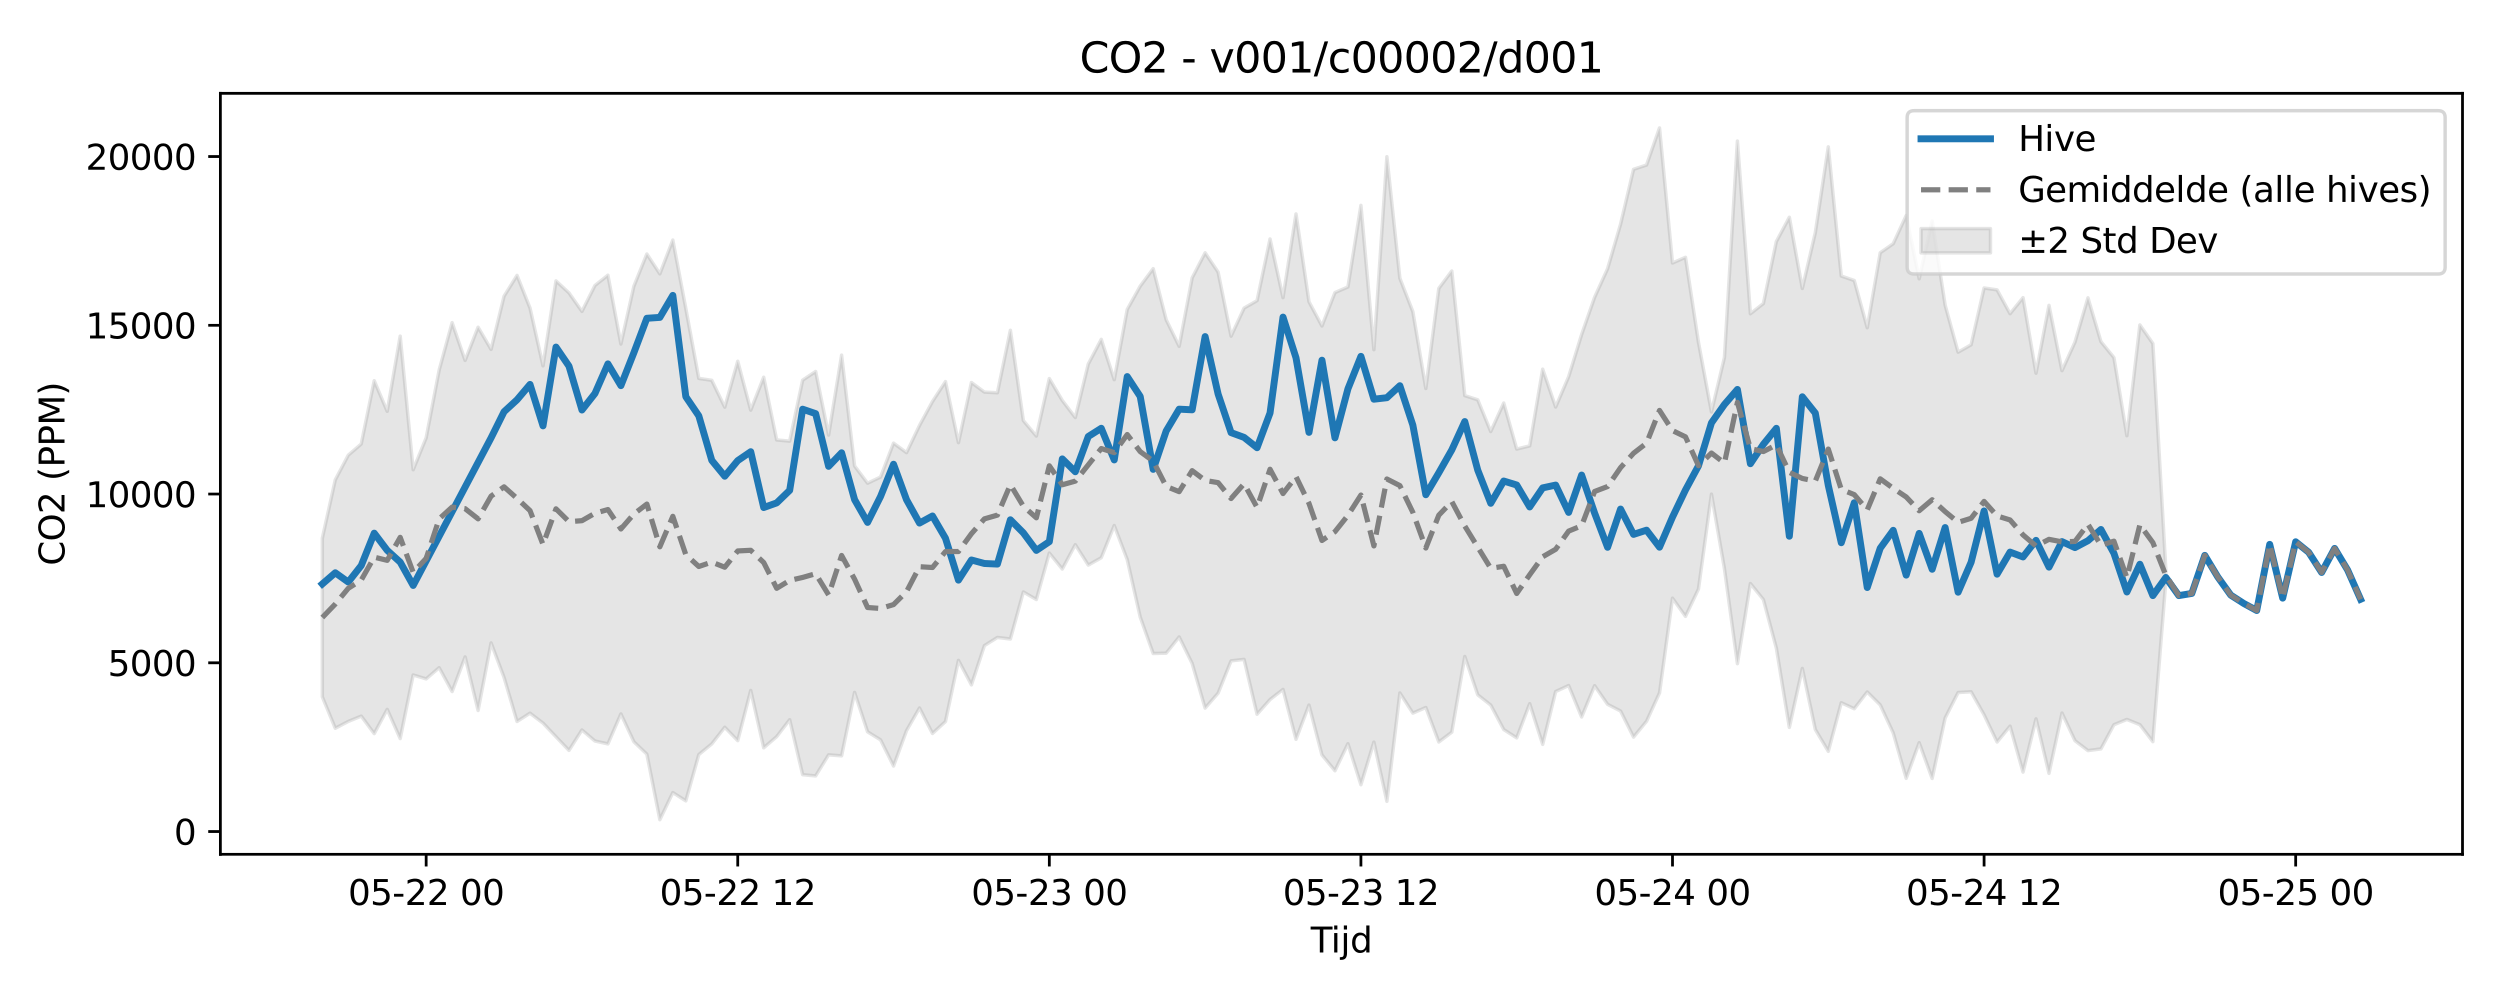 <?xml version="1.0" encoding="utf-8" standalone="no"?>
<!DOCTYPE svg PUBLIC "-//W3C//DTD SVG 1.1//EN"
  "http://www.w3.org/Graphics/SVG/1.1/DTD/svg11.dtd">
<svg xmlns:xlink="http://www.w3.org/1999/xlink" width="720pt" height="288pt" viewBox="0 0 720 288" xmlns="http://www.w3.org/2000/svg" version="1.1">
 <defs>
  <style type="text/css">*{stroke-linejoin: round; stroke-linecap: butt}</style>
 </defs>
 <g id="figure_1">
  <g id="patch_1">
   <path d="M 0 288 
L 720 288 
L 720 0 
L 0 0 
z
" style="fill: #ffffff"/>
  </g>
  <g id="axes_1">
   <g id="patch_2">
    <path d="M 63.47 246.04 
L 709.2 246.04 
L 709.2 26.88 
L 63.47 26.88 
z
" style="fill: #ffffff"/>
   </g>
   <g id="FillBetweenPolyCollection_1">
    <defs>
     <path id="mbe80deae9f" d="M 92.821 -132.972 
L 92.821 -87.324 
L 96.56 -78.259 
L 100.299 -80.224 
L 104.038 -81.755 
L 107.777 -76.712 
L 111.516 -83.704 
L 115.256 -75.28 
L 118.995 -93.603 
L 122.734 -92.474 
L 126.473 -95.704 
L 130.212 -88.832 
L 133.951 -98.805 
L 137.69 -83.381 
L 141.429 -102.851 
L 145.168 -92.892 
L 148.907 -80.215 
L 152.646 -82.6 
L 156.385 -79.746 
L 160.124 -75.806 
L 163.863 -71.879 
L 167.602 -77.77 
L 171.341 -74.588 
L 175.08 -73.757 
L 178.819 -82.393 
L 182.558 -74.367 
L 186.297 -70.794 
L 190.036 -51.922 
L 193.775 -59.736 
L 197.514 -57.352 
L 201.253 -70.682 
L 204.992 -73.752 
L 208.731 -78.546 
L 212.47 -74.696 
L 216.209 -89.16 
L 219.948 -72.623 
L 223.687 -75.848 
L 227.426 -80.729 
L 231.165 -64.885 
L 234.904 -64.534 
L 238.643 -70.606 
L 242.382 -70.311 
L 246.121 -88.585 
L 249.861 -77.234 
L 253.6 -74.918 
L 257.339 -67.379 
L 261.078 -77.561 
L 264.817 -84.107 
L 268.556 -76.758 
L 272.295 -80.193 
L 276.034 -97.823 
L 279.773 -90.753 
L 283.512 -102.062 
L 287.251 -104.413 
L 290.99 -103.967 
L 294.729 -117.516 
L 298.468 -115.334 
L 302.207 -128.72 
L 305.946 -124.115 
L 309.685 -131.13 
L 313.424 -125.253 
L 317.163 -127.374 
L 320.902 -136.649 
L 324.641 -126.833 
L 328.38 -110.297 
L 332.119 -99.789 
L 335.858 -99.887 
L 339.597 -104.56 
L 343.336 -96.937 
L 347.075 -84.067 
L 350.814 -88.368 
L 354.553 -97.671 
L 358.292 -98.095 
L 362.031 -82.301 
L 365.77 -86.532 
L 369.509 -89.443 
L 373.248 -75.077 
L 376.987 -84.943 
L 380.726 -70.569 
L 384.465 -66.021 
L 388.205 -73.811 
L 391.944 -61.994 
L 395.683 -74.276 
L 399.422 -57.217 
L 403.161 -88.426 
L 406.9 -82.622 
L 410.639 -84.246 
L 414.378 -74.307 
L 418.117 -77.131 
L 421.856 -98.934 
L 425.595 -87.881 
L 429.334 -84.935 
L 433.073 -77.892 
L 436.812 -75.486 
L 440.551 -85.343 
L 444.29 -73.614 
L 448.029 -88.835 
L 451.768 -90.568 
L 455.507 -81.504 
L 459.246 -90.526 
L 462.985 -85.151 
L 466.724 -83.223 
L 470.463 -75.711 
L 474.202 -80.262 
L 477.941 -88.435 
L 481.68 -115.727 
L 485.419 -110.481 
L 489.158 -118.349 
L 492.897 -145.697 
L 496.636 -124.224 
L 500.375 -96.854 
L 504.114 -119.948 
L 507.853 -115.328 
L 511.592 -101.324 
L 515.331 -78.5 
L 519.07 -95.487 
L 522.809 -77.907 
L 526.549 -71.615 
L 530.288 -85.613 
L 534.027 -83.876 
L 537.766 -88.714 
L 541.505 -84.982 
L 545.244 -76.927 
L 548.983 -63.832 
L 552.722 -74.112 
L 556.461 -63.802 
L 560.2 -81.213 
L 563.939 -88.549 
L 567.678 -88.763 
L 571.417 -82.133 
L 575.156 -74.3 
L 578.895 -78.859 
L 582.634 -65.63 
L 586.373 -80.968 
L 590.112 -65.281 
L 593.851 -82.646 
L 597.59 -74.686 
L 601.329 -71.826 
L 605.068 -72.318 
L 608.807 -79.274 
L 612.546 -80.8 
L 616.285 -79.29 
L 620.024 -74.401 
L 623.763 -120.581 
L 623.763 -123.994 
L 623.763 -123.994 
L 620.024 -189.071 
L 616.285 -194.421 
L 612.546 -162.509 
L 608.807 -185.016 
L 605.068 -189.607 
L 601.329 -202.223 
L 597.59 -189.466 
L 593.851 -181.244 
L 590.112 -200.057 
L 586.373 -180.513 
L 582.634 -202.275 
L 578.895 -197.65 
L 575.156 -204.522 
L 571.417 -205.061 
L 567.678 -188.7 
L 563.939 -186.578 
L 560.2 -200.111 
L 556.461 -224.345 
L 552.722 -207.702 
L 548.983 -225.922 
L 545.244 -217.811 
L 541.505 -215.208 
L 537.766 -193.611 
L 534.027 -207.219 
L 530.288 -208.5 
L 526.549 -245.71 
L 522.809 -220.992 
L 519.07 -204.922 
L 515.331 -225.43 
L 511.592 -218.44 
L 507.853 -200.582 
L 504.114 -197.637 
L 500.375 -247.381 
L 496.636 -185.048 
L 492.897 -169.343 
L 489.158 -189.403 
L 485.419 -213.897 
L 481.68 -212.252 
L 477.941 -251.158 
L 474.202 -240.471 
L 470.463 -239.238 
L 466.724 -223.418 
L 462.985 -210.61 
L 459.246 -202.378 
L 455.507 -191.649 
L 451.768 -179.508 
L 448.029 -170.775 
L 444.29 -181.683 
L 440.551 -159.59 
L 436.812 -158.675 
L 433.073 -171.934 
L 429.334 -163.715 
L 425.595 -172.85 
L 421.856 -174.068 
L 418.117 -209.95 
L 414.378 -204.952 
L 410.639 -176.105 
L 406.9 -198.254 
L 403.161 -207.861 
L 399.422 -242.881 
L 395.683 -187.279 
L 391.944 -228.859 
L 388.205 -205.356 
L 384.465 -203.739 
L 380.726 -194.116 
L 376.987 -201.096 
L 373.248 -226.389 
L 369.509 -202.268 
L 365.77 -219.178 
L 362.031 -201.416 
L 358.292 -199.268 
L 354.553 -191.182 
L 350.814 -209.63 
L 347.075 -215.194 
L 343.336 -207.966 
L 339.597 -188.249 
L 335.858 -195.934 
L 332.119 -210.632 
L 328.38 -205.586 
L 324.641 -198.877 
L 320.902 -178.644 
L 317.163 -190.266 
L 313.424 -183.154 
L 309.685 -167.751 
L 305.946 -172.658 
L 302.207 -178.978 
L 298.468 -162.413 
L 294.729 -166.862 
L 290.99 -192.885 
L 287.251 -174.883 
L 283.512 -175.073 
L 279.773 -177.836 
L 276.034 -160.501 
L 272.295 -178.107 
L 268.556 -172.365 
L 264.817 -165.47 
L 261.078 -157.635 
L 257.339 -160.382 
L 253.6 -150.612 
L 249.861 -148.842 
L 246.121 -153.807 
L 242.382 -185.73 
L 238.643 -162.692 
L 234.904 -181.012 
L 231.165 -178.515 
L 227.426 -160.952 
L 223.687 -161.293 
L 219.948 -179.355 
L 216.209 -169.874 
L 212.47 -183.955 
L 208.731 -170.736 
L 204.992 -178.473 
L 201.253 -179.017 
L 197.514 -199.168 
L 193.775 -218.86 
L 190.036 -209.129 
L 186.297 -214.854 
L 182.558 -205.565 
L 178.819 -188.914 
L 175.08 -208.742 
L 171.341 -205.779 
L 167.602 -198.317 
L 163.863 -203.648 
L 160.124 -207.104 
L 156.385 -182.628 
L 152.646 -199.283 
L 148.907 -208.687 
L 145.168 -202.689 
L 141.429 -187.372 
L 137.69 -193.764 
L 133.951 -184.204 
L 130.212 -195.085 
L 126.473 -181.394 
L 122.734 -161.899 
L 118.995 -152.706 
L 115.256 -191.201 
L 111.516 -169.536 
L 107.777 -178.365 
L 104.038 -160.133 
L 100.299 -156.906 
L 96.56 -149.807 
L 92.821 -132.972 
z
" style="stroke: #808080; stroke-opacity: 0.2"/>
    </defs>
    <g clip-path="url(#p276e108636)">
     <use xlink:href="#mbe80deae9f" x="0" y="288" style="fill: #808080; fill-opacity: 0.2; stroke: #808080; stroke-opacity: 0.2"/>
    </g>
   </g>
   <g id="matplotlib.axis_1">
    <g id="xtick_1">
     <g id="line2d_1">
      <defs>
       <path id="m52c3ecca8f" d="M 0 0 
L 0 3.5 
" style="stroke: #000000; stroke-width: 0.8"/>
      </defs>
      <g>
       <use xlink:href="#m52c3ecca8f" x="122.734" y="246.04" style="stroke: #000000; stroke-width: 0.8"/>
      </g>
     </g>
     <g id="text_1">
      <!-- 05-22 00 -->
      <g transform="translate(100.253 260.638) scale(0.1 -0.1)">
       <defs>
        <path id="DejaVuSans-30" d="M 2034 4250 
Q 1547 4250 1301 3770 
Q 1056 3291 1056 2328 
Q 1056 1369 1301 889 
Q 1547 409 2034 409 
Q 2525 409 2770 889 
Q 3016 1369 3016 2328 
Q 3016 3291 2770 3770 
Q 2525 4250 2034 4250 
z
M 2034 4750 
Q 2819 4750 3233 4129 
Q 3647 3509 3647 2328 
Q 3647 1150 3233 529 
Q 2819 -91 2034 -91 
Q 1250 -91 836 529 
Q 422 1150 422 2328 
Q 422 3509 836 4129 
Q 1250 4750 2034 4750 
z
" transform="scale(0.016)"/>
        <path id="DejaVuSans-35" d="M 691 4666 
L 3169 4666 
L 3169 4134 
L 1269 4134 
L 1269 2991 
Q 1406 3038 1543 3061 
Q 1681 3084 1819 3084 
Q 2600 3084 3056 2656 
Q 3513 2228 3513 1497 
Q 3513 744 3044 326 
Q 2575 -91 1722 -91 
Q 1428 -91 1123 -41 
Q 819 9 494 109 
L 494 744 
Q 775 591 1075 516 
Q 1375 441 1709 441 
Q 2250 441 2565 725 
Q 2881 1009 2881 1497 
Q 2881 1984 2565 2268 
Q 2250 2553 1709 2553 
Q 1456 2553 1204 2497 
Q 953 2441 691 2322 
L 691 4666 
z
" transform="scale(0.016)"/>
        <path id="DejaVuSans-2d" d="M 313 2009 
L 1997 2009 
L 1997 1497 
L 313 1497 
L 313 2009 
z
" transform="scale(0.016)"/>
        <path id="DejaVuSans-32" d="M 1228 531 
L 3431 531 
L 3431 0 
L 469 0 
L 469 531 
Q 828 903 1448 1529 
Q 2069 2156 2228 2338 
Q 2531 2678 2651 2914 
Q 2772 3150 2772 3378 
Q 2772 3750 2511 3984 
Q 2250 4219 1831 4219 
Q 1534 4219 1204 4116 
Q 875 4013 500 3803 
L 500 4441 
Q 881 4594 1212 4672 
Q 1544 4750 1819 4750 
Q 2544 4750 2975 4387 
Q 3406 4025 3406 3419 
Q 3406 3131 3298 2873 
Q 3191 2616 2906 2266 
Q 2828 2175 2409 1742 
Q 1991 1309 1228 531 
z
" transform="scale(0.016)"/>
        <path id="DejaVuSans-20" transform="scale(0.016)"/>
       </defs>
       <use xlink:href="#DejaVuSans-30"/>
       <use xlink:href="#DejaVuSans-35" transform="translate(63.623 0)"/>
       <use xlink:href="#DejaVuSans-2d" transform="translate(127.246 0)"/>
       <use xlink:href="#DejaVuSans-32" transform="translate(163.33 0)"/>
       <use xlink:href="#DejaVuSans-32" transform="translate(226.953 0)"/>
       <use xlink:href="#DejaVuSans-20" transform="translate(290.576 0)"/>
       <use xlink:href="#DejaVuSans-30" transform="translate(322.363 0)"/>
       <use xlink:href="#DejaVuSans-30" transform="translate(385.986 0)"/>
      </g>
     </g>
    </g>
    <g id="xtick_2">
     <g id="line2d_2">
      <g>
       <use xlink:href="#m52c3ecca8f" x="212.47" y="246.04" style="stroke: #000000; stroke-width: 0.8"/>
      </g>
     </g>
     <g id="text_2">
      <!-- 05-22 12 -->
      <g transform="translate(189.99 260.638) scale(0.1 -0.1)">
       <defs>
        <path id="DejaVuSans-31" d="M 794 531 
L 1825 531 
L 1825 4091 
L 703 3866 
L 703 4441 
L 1819 4666 
L 2450 4666 
L 2450 531 
L 3481 531 
L 3481 0 
L 794 0 
L 794 531 
z
" transform="scale(0.016)"/>
       </defs>
       <use xlink:href="#DejaVuSans-30"/>
       <use xlink:href="#DejaVuSans-35" transform="translate(63.623 0)"/>
       <use xlink:href="#DejaVuSans-2d" transform="translate(127.246 0)"/>
       <use xlink:href="#DejaVuSans-32" transform="translate(163.33 0)"/>
       <use xlink:href="#DejaVuSans-32" transform="translate(226.953 0)"/>
       <use xlink:href="#DejaVuSans-20" transform="translate(290.576 0)"/>
       <use xlink:href="#DejaVuSans-31" transform="translate(322.363 0)"/>
       <use xlink:href="#DejaVuSans-32" transform="translate(385.986 0)"/>
      </g>
     </g>
    </g>
    <g id="xtick_3">
     <g id="line2d_3">
      <g>
       <use xlink:href="#m52c3ecca8f" x="302.207" y="246.04" style="stroke: #000000; stroke-width: 0.8"/>
      </g>
     </g>
     <g id="text_3">
      <!-- 05-23 00 -->
      <g transform="translate(279.726 260.638) scale(0.1 -0.1)">
       <defs>
        <path id="DejaVuSans-33" d="M 2597 2516 
Q 3050 2419 3304 2112 
Q 3559 1806 3559 1356 
Q 3559 666 3084 287 
Q 2609 -91 1734 -91 
Q 1441 -91 1130 -33 
Q 819 25 488 141 
L 488 750 
Q 750 597 1062 519 
Q 1375 441 1716 441 
Q 2309 441 2620 675 
Q 2931 909 2931 1356 
Q 2931 1769 2642 2001 
Q 2353 2234 1838 2234 
L 1294 2234 
L 1294 2753 
L 1863 2753 
Q 2328 2753 2575 2939 
Q 2822 3125 2822 3475 
Q 2822 3834 2567 4026 
Q 2313 4219 1838 4219 
Q 1578 4219 1281 4162 
Q 984 4106 628 3988 
L 628 4550 
Q 988 4650 1302 4700 
Q 1616 4750 1894 4750 
Q 2613 4750 3031 4423 
Q 3450 4097 3450 3541 
Q 3450 3153 3228 2886 
Q 3006 2619 2597 2516 
z
" transform="scale(0.016)"/>
       </defs>
       <use xlink:href="#DejaVuSans-30"/>
       <use xlink:href="#DejaVuSans-35" transform="translate(63.623 0)"/>
       <use xlink:href="#DejaVuSans-2d" transform="translate(127.246 0)"/>
       <use xlink:href="#DejaVuSans-32" transform="translate(163.33 0)"/>
       <use xlink:href="#DejaVuSans-33" transform="translate(226.953 0)"/>
       <use xlink:href="#DejaVuSans-20" transform="translate(290.576 0)"/>
       <use xlink:href="#DejaVuSans-30" transform="translate(322.363 0)"/>
       <use xlink:href="#DejaVuSans-30" transform="translate(385.986 0)"/>
      </g>
     </g>
    </g>
    <g id="xtick_4">
     <g id="line2d_4">
      <g>
       <use xlink:href="#m52c3ecca8f" x="391.944" y="246.04" style="stroke: #000000; stroke-width: 0.8"/>
      </g>
     </g>
     <g id="text_4">
      <!-- 05-23 12 -->
      <g transform="translate(369.463 260.638) scale(0.1 -0.1)">
       <use xlink:href="#DejaVuSans-30"/>
       <use xlink:href="#DejaVuSans-35" transform="translate(63.623 0)"/>
       <use xlink:href="#DejaVuSans-2d" transform="translate(127.246 0)"/>
       <use xlink:href="#DejaVuSans-32" transform="translate(163.33 0)"/>
       <use xlink:href="#DejaVuSans-33" transform="translate(226.953 0)"/>
       <use xlink:href="#DejaVuSans-20" transform="translate(290.576 0)"/>
       <use xlink:href="#DejaVuSans-31" transform="translate(322.363 0)"/>
       <use xlink:href="#DejaVuSans-32" transform="translate(385.986 0)"/>
      </g>
     </g>
    </g>
    <g id="xtick_5">
     <g id="line2d_5">
      <g>
       <use xlink:href="#m52c3ecca8f" x="481.68" y="246.04" style="stroke: #000000; stroke-width: 0.8"/>
      </g>
     </g>
     <g id="text_5">
      <!-- 05-24 00 -->
      <g transform="translate(459.2 260.638) scale(0.1 -0.1)">
       <defs>
        <path id="DejaVuSans-34" d="M 2419 4116 
L 825 1625 
L 2419 1625 
L 2419 4116 
z
M 2253 4666 
L 3047 4666 
L 3047 1625 
L 3713 1625 
L 3713 1100 
L 3047 1100 
L 3047 0 
L 2419 0 
L 2419 1100 
L 313 1100 
L 313 1709 
L 2253 4666 
z
" transform="scale(0.016)"/>
       </defs>
       <use xlink:href="#DejaVuSans-30"/>
       <use xlink:href="#DejaVuSans-35" transform="translate(63.623 0)"/>
       <use xlink:href="#DejaVuSans-2d" transform="translate(127.246 0)"/>
       <use xlink:href="#DejaVuSans-32" transform="translate(163.33 0)"/>
       <use xlink:href="#DejaVuSans-34" transform="translate(226.953 0)"/>
       <use xlink:href="#DejaVuSans-20" transform="translate(290.576 0)"/>
       <use xlink:href="#DejaVuSans-30" transform="translate(322.363 0)"/>
       <use xlink:href="#DejaVuSans-30" transform="translate(385.986 0)"/>
      </g>
     </g>
    </g>
    <g id="xtick_6">
     <g id="line2d_6">
      <g>
       <use xlink:href="#m52c3ecca8f" x="571.417" y="246.04" style="stroke: #000000; stroke-width: 0.8"/>
      </g>
     </g>
     <g id="text_6">
      <!-- 05-24 12 -->
      <g transform="translate(548.936 260.638) scale(0.1 -0.1)">
       <use xlink:href="#DejaVuSans-30"/>
       <use xlink:href="#DejaVuSans-35" transform="translate(63.623 0)"/>
       <use xlink:href="#DejaVuSans-2d" transform="translate(127.246 0)"/>
       <use xlink:href="#DejaVuSans-32" transform="translate(163.33 0)"/>
       <use xlink:href="#DejaVuSans-34" transform="translate(226.953 0)"/>
       <use xlink:href="#DejaVuSans-20" transform="translate(290.576 0)"/>
       <use xlink:href="#DejaVuSans-31" transform="translate(322.363 0)"/>
       <use xlink:href="#DejaVuSans-32" transform="translate(385.986 0)"/>
      </g>
     </g>
    </g>
    <g id="xtick_7">
     <g id="line2d_7">
      <g>
       <use xlink:href="#m52c3ecca8f" x="661.154" y="246.04" style="stroke: #000000; stroke-width: 0.8"/>
      </g>
     </g>
     <g id="text_7">
      <!-- 05-25 00 -->
      <g transform="translate(638.673 260.638) scale(0.1 -0.1)">
       <use xlink:href="#DejaVuSans-30"/>
       <use xlink:href="#DejaVuSans-35" transform="translate(63.623 0)"/>
       <use xlink:href="#DejaVuSans-2d" transform="translate(127.246 0)"/>
       <use xlink:href="#DejaVuSans-32" transform="translate(163.33 0)"/>
       <use xlink:href="#DejaVuSans-35" transform="translate(226.953 0)"/>
       <use xlink:href="#DejaVuSans-20" transform="translate(290.576 0)"/>
       <use xlink:href="#DejaVuSans-30" transform="translate(322.363 0)"/>
       <use xlink:href="#DejaVuSans-30" transform="translate(385.986 0)"/>
      </g>
     </g>
    </g>
    <g id="text_8">
     <!-- Tijd -->
     <g transform="translate(377.485 274.317) scale(0.1 -0.1)">
      <defs>
       <path id="DejaVuSans-54" d="M -19 4666 
L 3928 4666 
L 3928 4134 
L 2272 4134 
L 2272 0 
L 1638 0 
L 1638 4134 
L -19 4134 
L -19 4666 
z
" transform="scale(0.016)"/>
       <path id="DejaVuSans-69" d="M 603 3500 
L 1178 3500 
L 1178 0 
L 603 0 
L 603 3500 
z
M 603 4863 
L 1178 4863 
L 1178 4134 
L 603 4134 
L 603 4863 
z
" transform="scale(0.016)"/>
       <path id="DejaVuSans-6a" d="M 603 3500 
L 1178 3500 
L 1178 -63 
Q 1178 -731 923 -1031 
Q 669 -1331 103 -1331 
L -116 -1331 
L -116 -844 
L 38 -844 
Q 366 -844 484 -692 
Q 603 -541 603 -63 
L 603 3500 
z
M 603 4863 
L 1178 4863 
L 1178 4134 
L 603 4134 
L 603 4863 
z
" transform="scale(0.016)"/>
       <path id="DejaVuSans-64" d="M 2906 2969 
L 2906 4863 
L 3481 4863 
L 3481 0 
L 2906 0 
L 2906 525 
Q 2725 213 2448 61 
Q 2172 -91 1784 -91 
Q 1150 -91 751 415 
Q 353 922 353 1747 
Q 353 2572 751 3078 
Q 1150 3584 1784 3584 
Q 2172 3584 2448 3432 
Q 2725 3281 2906 2969 
z
M 947 1747 
Q 947 1113 1208 752 
Q 1469 391 1925 391 
Q 2381 391 2643 752 
Q 2906 1113 2906 1747 
Q 2906 2381 2643 2742 
Q 2381 3103 1925 3103 
Q 1469 3103 1208 2742 
Q 947 2381 947 1747 
z
" transform="scale(0.016)"/>
      </defs>
      <use xlink:href="#DejaVuSans-54"/>
      <use xlink:href="#DejaVuSans-69" transform="translate(57.959 0)"/>
      <use xlink:href="#DejaVuSans-6a" transform="translate(85.742 0)"/>
      <use xlink:href="#DejaVuSans-64" transform="translate(113.525 0)"/>
     </g>
    </g>
   </g>
   <g id="matplotlib.axis_2">
    <g id="ytick_1">
     <g id="line2d_8">
      <defs>
       <path id="m15d471d10c" d="M 0 0 
L -3.5 0 
" style="stroke: #000000; stroke-width: 0.8"/>
      </defs>
      <g>
       <use xlink:href="#m15d471d10c" x="63.47" y="239.479" style="stroke: #000000; stroke-width: 0.8"/>
      </g>
     </g>
     <g id="text_9">
      <!-- 0 -->
      <g transform="translate(50.108 243.278) scale(0.1 -0.1)">
       <use xlink:href="#DejaVuSans-30"/>
      </g>
     </g>
    </g>
    <g id="ytick_2">
     <g id="line2d_9">
      <g>
       <use xlink:href="#m15d471d10c" x="63.47" y="190.881" style="stroke: #000000; stroke-width: 0.8"/>
      </g>
     </g>
     <g id="text_10">
      <!-- 5000 -->
      <g transform="translate(31.02 194.68) scale(0.1 -0.1)">
       <use xlink:href="#DejaVuSans-35"/>
       <use xlink:href="#DejaVuSans-30" transform="translate(63.623 0)"/>
       <use xlink:href="#DejaVuSans-30" transform="translate(127.246 0)"/>
       <use xlink:href="#DejaVuSans-30" transform="translate(190.869 0)"/>
      </g>
     </g>
    </g>
    <g id="ytick_3">
     <g id="line2d_10">
      <g>
       <use xlink:href="#m15d471d10c" x="63.47" y="142.283" style="stroke: #000000; stroke-width: 0.8"/>
      </g>
     </g>
     <g id="text_11">
      <!-- 10000 -->
      <g transform="translate(24.657 146.082) scale(0.1 -0.1)">
       <use xlink:href="#DejaVuSans-31"/>
       <use xlink:href="#DejaVuSans-30" transform="translate(63.623 0)"/>
       <use xlink:href="#DejaVuSans-30" transform="translate(127.246 0)"/>
       <use xlink:href="#DejaVuSans-30" transform="translate(190.869 0)"/>
       <use xlink:href="#DejaVuSans-30" transform="translate(254.492 0)"/>
      </g>
     </g>
    </g>
    <g id="ytick_4">
     <g id="line2d_11">
      <g>
       <use xlink:href="#m15d471d10c" x="63.47" y="93.684" style="stroke: #000000; stroke-width: 0.8"/>
      </g>
     </g>
     <g id="text_12">
      <!-- 15000 -->
      <g transform="translate(24.657 97.484) scale(0.1 -0.1)">
       <use xlink:href="#DejaVuSans-31"/>
       <use xlink:href="#DejaVuSans-35" transform="translate(63.623 0)"/>
       <use xlink:href="#DejaVuSans-30" transform="translate(127.246 0)"/>
       <use xlink:href="#DejaVuSans-30" transform="translate(190.869 0)"/>
       <use xlink:href="#DejaVuSans-30" transform="translate(254.492 0)"/>
      </g>
     </g>
    </g>
    <g id="ytick_5">
     <g id="line2d_12">
      <g>
       <use xlink:href="#m15d471d10c" x="63.47" y="45.086" style="stroke: #000000; stroke-width: 0.8"/>
      </g>
     </g>
     <g id="text_13">
      <!-- 20000 -->
      <g transform="translate(24.657 48.885) scale(0.1 -0.1)">
       <use xlink:href="#DejaVuSans-32"/>
       <use xlink:href="#DejaVuSans-30" transform="translate(63.623 0)"/>
       <use xlink:href="#DejaVuSans-30" transform="translate(127.246 0)"/>
       <use xlink:href="#DejaVuSans-30" transform="translate(190.869 0)"/>
       <use xlink:href="#DejaVuSans-30" transform="translate(254.492 0)"/>
      </g>
     </g>
    </g>
    <g id="text_14">
     <!-- CO2 (PPM) -->
     <g transform="translate(18.578 162.903) rotate(-90) scale(0.1 -0.1)">
      <defs>
       <path id="DejaVuSans-43" d="M 4122 4306 
L 4122 3641 
Q 3803 3938 3442 4084 
Q 3081 4231 2675 4231 
Q 1875 4231 1450 3742 
Q 1025 3253 1025 2328 
Q 1025 1406 1450 917 
Q 1875 428 2675 428 
Q 3081 428 3442 575 
Q 3803 722 4122 1019 
L 4122 359 
Q 3791 134 3420 21 
Q 3050 -91 2638 -91 
Q 1578 -91 968 557 
Q 359 1206 359 2328 
Q 359 3453 968 4101 
Q 1578 4750 2638 4750 
Q 3056 4750 3426 4639 
Q 3797 4528 4122 4306 
z
" transform="scale(0.016)"/>
       <path id="DejaVuSans-4f" d="M 2522 4238 
Q 1834 4238 1429 3725 
Q 1025 3213 1025 2328 
Q 1025 1447 1429 934 
Q 1834 422 2522 422 
Q 3209 422 3611 934 
Q 4013 1447 4013 2328 
Q 4013 3213 3611 3725 
Q 3209 4238 2522 4238 
z
M 2522 4750 
Q 3503 4750 4090 4092 
Q 4678 3434 4678 2328 
Q 4678 1225 4090 567 
Q 3503 -91 2522 -91 
Q 1538 -91 948 565 
Q 359 1222 359 2328 
Q 359 3434 948 4092 
Q 1538 4750 2522 4750 
z
" transform="scale(0.016)"/>
       <path id="DejaVuSans-28" d="M 1984 4856 
Q 1566 4138 1362 3434 
Q 1159 2731 1159 2009 
Q 1159 1288 1364 580 
Q 1569 -128 1984 -844 
L 1484 -844 
Q 1016 -109 783 600 
Q 550 1309 550 2009 
Q 550 2706 781 3412 
Q 1013 4119 1484 4856 
L 1984 4856 
z
" transform="scale(0.016)"/>
       <path id="DejaVuSans-50" d="M 1259 4147 
L 1259 2394 
L 2053 2394 
Q 2494 2394 2734 2622 
Q 2975 2850 2975 3272 
Q 2975 3691 2734 3919 
Q 2494 4147 2053 4147 
L 1259 4147 
z
M 628 4666 
L 2053 4666 
Q 2838 4666 3239 4311 
Q 3641 3956 3641 3272 
Q 3641 2581 3239 2228 
Q 2838 1875 2053 1875 
L 1259 1875 
L 1259 0 
L 628 0 
L 628 4666 
z
" transform="scale(0.016)"/>
       <path id="DejaVuSans-4d" d="M 628 4666 
L 1569 4666 
L 2759 1491 
L 3956 4666 
L 4897 4666 
L 4897 0 
L 4281 0 
L 4281 4097 
L 3078 897 
L 2444 897 
L 1241 4097 
L 1241 0 
L 628 0 
L 628 4666 
z
" transform="scale(0.016)"/>
       <path id="DejaVuSans-29" d="M 513 4856 
L 1013 4856 
Q 1481 4119 1714 3412 
Q 1947 2706 1947 2009 
Q 1947 1309 1714 600 
Q 1481 -109 1013 -844 
L 513 -844 
Q 928 -128 1133 580 
Q 1338 1288 1338 2009 
Q 1338 2731 1133 3434 
Q 928 4138 513 4856 
z
" transform="scale(0.016)"/>
      </defs>
      <use xlink:href="#DejaVuSans-43"/>
      <use xlink:href="#DejaVuSans-4f" transform="translate(69.824 0)"/>
      <use xlink:href="#DejaVuSans-32" transform="translate(148.535 0)"/>
      <use xlink:href="#DejaVuSans-20" transform="translate(212.158 0)"/>
      <use xlink:href="#DejaVuSans-28" transform="translate(243.945 0)"/>
      <use xlink:href="#DejaVuSans-50" transform="translate(282.959 0)"/>
      <use xlink:href="#DejaVuSans-50" transform="translate(343.262 0)"/>
      <use xlink:href="#DejaVuSans-4d" transform="translate(403.564 0)"/>
      <use xlink:href="#DejaVuSans-29" transform="translate(489.844 0)"/>
     </g>
    </g>
   </g>
   <g id="line2d_13">
    <path d="M 92.821 168.19 
L 96.56 164.959 
L 100.299 167.632 
L 104.038 162.882 
L 107.777 153.554 
L 111.516 158.498 
L 115.256 161.897 
L 118.995 168.608 
L 141.429 126.104 
L 145.168 118.576 
L 148.907 115.136 
L 152.646 110.717 
L 156.385 122.644 
L 160.124 99.963 
L 163.863 105.439 
L 167.602 118.081 
L 171.341 113.328 
L 175.08 104.8 
L 178.819 111.066 
L 182.558 101.574 
L 186.297 91.663 
L 190.036 91.41 
L 193.775 85.078 
L 197.514 114.251 
L 201.253 119.762 
L 204.992 132.589 
L 208.731 137.151 
L 212.47 132.654 
L 216.209 130.094 
L 219.948 146.171 
L 223.687 144.836 
L 227.426 141.223 
L 231.165 117.847 
L 234.904 119.126 
L 238.643 134.308 
L 242.382 130.405 
L 246.121 143.896 
L 249.861 150.447 
L 253.6 142.983 
L 257.339 133.703 
L 261.078 143.92 
L 264.817 150.642 
L 268.556 148.604 
L 272.295 155.012 
L 276.034 167.078 
L 279.773 161.275 
L 283.512 162.286 
L 287.251 162.454 
L 290.99 149.699 
L 294.729 153.464 
L 298.468 158.515 
L 302.207 156.004 
L 305.946 132.165 
L 309.685 135.861 
L 313.424 125.711 
L 317.163 123.346 
L 320.902 132.453 
L 324.641 108.458 
L 328.38 114.173 
L 332.119 135.174 
L 335.858 124.126 
L 339.597 117.838 
L 343.336 118.027 
L 347.075 96.941 
L 350.814 113.483 
L 354.553 124.596 
L 358.292 125.967 
L 362.031 128.942 
L 365.77 118.949 
L 369.509 91.332 
L 373.248 103.044 
L 376.987 124.52 
L 380.726 103.744 
L 384.465 126.093 
L 388.205 111.987 
L 391.944 102.633 
L 395.683 114.97 
L 399.422 114.54 
L 403.161 111.087 
L 406.9 122.438 
L 410.639 142.48 
L 414.378 136.153 
L 418.117 129.566 
L 421.856 121.411 
L 425.595 135.408 
L 429.334 144.951 
L 433.073 138.534 
L 436.812 139.683 
L 440.551 146.002 
L 444.29 140.51 
L 448.029 139.704 
L 451.768 147.57 
L 455.507 136.82 
L 459.246 147.771 
L 462.985 157.62 
L 466.724 146.611 
L 470.463 153.901 
L 474.202 152.689 
L 477.941 157.591 
L 481.68 148.918 
L 485.419 141.107 
L 489.158 134.17 
L 492.897 121.79 
L 496.636 116.493 
L 500.375 112.166 
L 504.114 133.548 
L 507.853 127.951 
L 511.592 123.359 
L 515.331 154.432 
L 519.07 114.277 
L 522.809 118.97 
L 526.549 139.817 
L 530.288 156.303 
L 534.027 144.784 
L 537.766 169.201 
L 541.505 157.889 
L 545.244 152.736 
L 548.983 165.633 
L 552.722 153.621 
L 556.461 163.945 
L 560.2 151.939 
L 563.939 170.552 
L 567.678 161.926 
L 571.417 147.152 
L 575.156 165.36 
L 578.895 159.005 
L 582.634 160.4 
L 586.373 155.625 
L 590.112 163.331 
L 593.851 155.987 
L 597.59 157.708 
L 601.329 155.725 
L 605.068 152.495 
L 608.807 159.346 
L 612.546 170.492 
L 616.285 162.506 
L 620.024 171.536 
L 623.763 166.316 
L 627.502 171.536 
L 631.241 170.904 
L 634.98 159.95 
L 638.719 166.161 
L 642.458 171.393 
L 646.197 173.791 
L 649.936 175.825 
L 653.675 156.781 
L 657.414 172.255 
L 661.154 156.036 
L 664.893 159.052 
L 668.632 164.865 
L 672.371 157.948 
L 676.11 164.162 
L 679.849 172.589 
L 679.849 172.589 
" clip-path="url(#p276e108636)" style="fill: none; stroke: #1f77b4; stroke-width: 2; stroke-linecap: square"/>
   </g>
   <g id="line2d_14">
    <path d="M 92.821 177.852 
L 96.56 173.967 
L 100.299 169.435 
L 104.038 167.056 
L 107.777 160.462 
L 111.516 161.38 
L 115.256 154.759 
L 118.995 164.846 
L 122.734 160.814 
L 126.473 149.451 
L 130.212 146.042 
L 133.951 146.495 
L 137.69 149.427 
L 141.429 142.889 
L 145.168 140.209 
L 148.907 143.549 
L 152.646 147.058 
L 156.385 156.813 
L 160.124 146.545 
L 163.863 150.237 
L 167.602 149.956 
L 171.341 147.816 
L 175.08 146.751 
L 178.819 152.346 
L 182.558 148.034 
L 186.297 145.176 
L 190.036 157.475 
L 193.775 148.702 
L 197.514 159.74 
L 201.253 163.151 
L 204.992 161.887 
L 208.731 163.359 
L 212.47 158.675 
L 216.209 158.483 
L 219.948 162.011 
L 223.687 169.43 
L 227.426 167.16 
L 231.165 166.3 
L 234.904 165.227 
L 238.643 171.351 
L 242.382 159.98 
L 246.121 166.804 
L 249.861 174.962 
L 253.6 175.235 
L 257.339 174.12 
L 261.078 170.402 
L 264.817 163.212 
L 268.556 163.439 
L 272.295 158.85 
L 276.034 158.838 
L 279.773 153.705 
L 283.512 149.433 
L 287.251 148.352 
L 290.99 139.574 
L 294.729 145.811 
L 298.468 149.126 
L 302.207 134.151 
L 305.946 139.614 
L 309.685 138.56 
L 317.163 129.18 
L 320.902 130.354 
L 324.641 125.145 
L 328.38 130.059 
L 332.119 132.79 
L 335.858 140.09 
L 339.597 141.596 
L 343.336 135.548 
L 347.075 138.37 
L 350.814 139.001 
L 354.553 143.574 
L 358.292 139.318 
L 362.031 146.141 
L 365.77 135.145 
L 369.509 142.144 
L 373.248 137.267 
L 376.987 144.98 
L 380.726 155.657 
L 384.465 153.12 
L 388.205 148.416 
L 391.944 142.574 
L 395.683 157.223 
L 399.422 137.951 
L 403.161 139.857 
L 406.9 147.562 
L 410.639 157.824 
L 414.378 148.37 
L 418.117 144.459 
L 421.856 151.499 
L 429.334 163.675 
L 433.073 163.087 
L 436.812 170.919 
L 440.551 165.534 
L 444.29 160.352 
L 448.029 158.195 
L 451.768 152.962 
L 455.507 151.423 
L 459.246 141.548 
L 462.985 140.12 
L 466.724 134.679 
L 470.463 130.526 
L 474.202 127.634 
L 477.941 118.203 
L 481.68 124.01 
L 485.419 125.811 
L 489.158 134.124 
L 492.897 130.48 
L 496.636 133.364 
L 500.375 115.883 
L 504.114 129.207 
L 507.853 130.045 
L 511.592 128.118 
L 515.331 136.035 
L 519.07 137.796 
L 522.809 138.551 
L 526.549 129.338 
L 530.288 140.944 
L 534.027 142.452 
L 537.766 146.838 
L 541.505 137.905 
L 545.244 140.631 
L 548.983 143.123 
L 552.722 147.093 
L 556.461 143.926 
L 560.2 147.338 
L 563.939 150.437 
L 567.678 149.268 
L 571.417 144.403 
L 575.156 148.589 
L 578.895 149.746 
L 582.634 154.048 
L 586.373 157.26 
L 590.112 155.331 
L 593.851 156.055 
L 597.59 155.924 
L 601.329 150.976 
L 605.068 157.038 
L 608.807 155.855 
L 612.546 166.345 
L 616.285 151.144 
L 620.024 156.264 
L 623.763 165.713 
L 627.502 171.536 
L 631.241 170.904 
L 634.98 159.95 
L 638.719 166.161 
L 642.458 171.393 
L 646.197 173.791 
L 649.936 175.825 
L 653.675 156.781 
L 657.414 172.255 
L 661.154 156.036 
L 664.893 159.052 
L 668.632 164.865 
L 672.371 157.948 
L 676.11 164.162 
L 679.849 172.589 
L 679.849 172.589 
" clip-path="url(#p276e108636)" style="fill: none; stroke-dasharray: 5.55,2.4; stroke-dashoffset: 0; stroke: #808080; stroke-width: 1.5"/>
   </g>
   <g id="patch_3">
    <path d="M 63.47 246.04 
L 63.47 26.88 
" style="fill: none; stroke: #000000; stroke-width: 0.8; stroke-linejoin: miter; stroke-linecap: square"/>
   </g>
   <g id="patch_4">
    <path d="M 709.2 246.04 
L 709.2 26.88 
" style="fill: none; stroke: #000000; stroke-width: 0.8; stroke-linejoin: miter; stroke-linecap: square"/>
   </g>
   <g id="patch_5">
    <path d="M 63.47 246.04 
L 709.2 246.04 
" style="fill: none; stroke: #000000; stroke-width: 0.8; stroke-linejoin: miter; stroke-linecap: square"/>
   </g>
   <g id="patch_6">
    <path d="M 63.47 26.88 
L 709.2 26.88 
" style="fill: none; stroke: #000000; stroke-width: 0.8; stroke-linejoin: miter; stroke-linecap: square"/>
   </g>
   <g id="text_15">
    <!-- CO2 - v001/c00002/d001 -->
    <g transform="translate(310.932 20.88) scale(0.12 -0.12)">
     <defs>
      <path id="DejaVuSans-76" d="M 191 3500 
L 800 3500 
L 1894 563 
L 2988 3500 
L 3597 3500 
L 2284 0 
L 1503 0 
L 191 3500 
z
" transform="scale(0.016)"/>
      <path id="DejaVuSans-2f" d="M 1625 4666 
L 2156 4666 
L 531 -594 
L 0 -594 
L 1625 4666 
z
" transform="scale(0.016)"/>
      <path id="DejaVuSans-63" d="M 3122 3366 
L 3122 2828 
Q 2878 2963 2633 3030 
Q 2388 3097 2138 3097 
Q 1578 3097 1268 2742 
Q 959 2388 959 1747 
Q 959 1106 1268 751 
Q 1578 397 2138 397 
Q 2388 397 2633 464 
Q 2878 531 3122 666 
L 3122 134 
Q 2881 22 2623 -34 
Q 2366 -91 2075 -91 
Q 1284 -91 818 406 
Q 353 903 353 1747 
Q 353 2603 823 3093 
Q 1294 3584 2113 3584 
Q 2378 3584 2631 3529 
Q 2884 3475 3122 3366 
z
" transform="scale(0.016)"/>
     </defs>
     <use xlink:href="#DejaVuSans-43"/>
     <use xlink:href="#DejaVuSans-4f" transform="translate(69.824 0)"/>
     <use xlink:href="#DejaVuSans-32" transform="translate(148.535 0)"/>
     <use xlink:href="#DejaVuSans-20" transform="translate(212.158 0)"/>
     <use xlink:href="#DejaVuSans-2d" transform="translate(243.945 0)"/>
     <use xlink:href="#DejaVuSans-20" transform="translate(280.029 0)"/>
     <use xlink:href="#DejaVuSans-76" transform="translate(311.816 0)"/>
     <use xlink:href="#DejaVuSans-30" transform="translate(370.996 0)"/>
     <use xlink:href="#DejaVuSans-30" transform="translate(434.619 0)"/>
     <use xlink:href="#DejaVuSans-31" transform="translate(498.242 0)"/>
     <use xlink:href="#DejaVuSans-2f" transform="translate(561.865 0)"/>
     <use xlink:href="#DejaVuSans-63" transform="translate(595.557 0)"/>
     <use xlink:href="#DejaVuSans-30" transform="translate(650.537 0)"/>
     <use xlink:href="#DejaVuSans-30" transform="translate(714.16 0)"/>
     <use xlink:href="#DejaVuSans-30" transform="translate(777.783 0)"/>
     <use xlink:href="#DejaVuSans-30" transform="translate(841.406 0)"/>
     <use xlink:href="#DejaVuSans-32" transform="translate(905.029 0)"/>
     <use xlink:href="#DejaVuSans-2f" transform="translate(968.652 0)"/>
     <use xlink:href="#DejaVuSans-64" transform="translate(1002.344 0)"/>
     <use xlink:href="#DejaVuSans-30" transform="translate(1065.82 0)"/>
     <use xlink:href="#DejaVuSans-30" transform="translate(1129.443 0)"/>
     <use xlink:href="#DejaVuSans-31" transform="translate(1193.066 0)"/>
    </g>
   </g>
   <g id="legend_1">
    <g id="patch_7">
     <path d="M 551.256 78.914 
L 702.2 78.914 
Q 704.2 78.914 704.2 76.914 
L 704.2 33.88 
Q 704.2 31.88 702.2 31.88 
L 551.256 31.88 
Q 549.256 31.88 549.256 33.88 
L 549.256 76.914 
Q 549.256 78.914 551.256 78.914 
z
" style="fill: #ffffff; opacity: 0.8; stroke: #cccccc; stroke-linejoin: miter"/>
    </g>
    <g id="line2d_15">
     <path d="M 553.256 39.978 
L 563.256 39.978 
L 573.256 39.978 
" style="fill: none; stroke: #1f77b4; stroke-width: 2; stroke-linecap: square"/>
    </g>
    <g id="text_16">
     <!-- Hive -->
     <g transform="translate(581.256 43.478) scale(0.1 -0.1)">
      <defs>
       <path id="DejaVuSans-48" d="M 628 4666 
L 1259 4666 
L 1259 2753 
L 3553 2753 
L 3553 4666 
L 4184 4666 
L 4184 0 
L 3553 0 
L 3553 2222 
L 1259 2222 
L 1259 0 
L 628 0 
L 628 4666 
z
" transform="scale(0.016)"/>
       <path id="DejaVuSans-65" d="M 3597 1894 
L 3597 1613 
L 953 1613 
Q 991 1019 1311 708 
Q 1631 397 2203 397 
Q 2534 397 2845 478 
Q 3156 559 3463 722 
L 3463 178 
Q 3153 47 2828 -22 
Q 2503 -91 2169 -91 
Q 1331 -91 842 396 
Q 353 884 353 1716 
Q 353 2575 817 3079 
Q 1281 3584 2069 3584 
Q 2775 3584 3186 3129 
Q 3597 2675 3597 1894 
z
M 3022 2063 
Q 3016 2534 2758 2815 
Q 2500 3097 2075 3097 
Q 1594 3097 1305 2825 
Q 1016 2553 972 2059 
L 3022 2063 
z
" transform="scale(0.016)"/>
      </defs>
      <use xlink:href="#DejaVuSans-48"/>
      <use xlink:href="#DejaVuSans-69" transform="translate(75.195 0)"/>
      <use xlink:href="#DejaVuSans-76" transform="translate(102.979 0)"/>
      <use xlink:href="#DejaVuSans-65" transform="translate(162.158 0)"/>
     </g>
    </g>
    <g id="line2d_16">
     <path d="M 553.256 54.657 
L 563.256 54.657 
L 573.256 54.657 
" style="fill: none; stroke-dasharray: 5.55,2.4; stroke-dashoffset: 0; stroke: #808080; stroke-width: 1.5"/>
    </g>
    <g id="text_17">
     <!-- Gemiddelde (alle hives) -->
     <g transform="translate(581.256 58.157) scale(0.1 -0.1)">
      <defs>
       <path id="DejaVuSans-47" d="M 3809 666 
L 3809 1919 
L 2778 1919 
L 2778 2438 
L 4434 2438 
L 4434 434 
Q 4069 175 3628 42 
Q 3188 -91 2688 -91 
Q 1594 -91 976 548 
Q 359 1188 359 2328 
Q 359 3472 976 4111 
Q 1594 4750 2688 4750 
Q 3144 4750 3555 4637 
Q 3966 4525 4313 4306 
L 4313 3634 
Q 3963 3931 3569 4081 
Q 3175 4231 2741 4231 
Q 1884 4231 1454 3753 
Q 1025 3275 1025 2328 
Q 1025 1384 1454 906 
Q 1884 428 2741 428 
Q 3075 428 3337 486 
Q 3600 544 3809 666 
z
" transform="scale(0.016)"/>
       <path id="DejaVuSans-6d" d="M 3328 2828 
Q 3544 3216 3844 3400 
Q 4144 3584 4550 3584 
Q 5097 3584 5394 3201 
Q 5691 2819 5691 2113 
L 5691 0 
L 5113 0 
L 5113 2094 
Q 5113 2597 4934 2840 
Q 4756 3084 4391 3084 
Q 3944 3084 3684 2787 
Q 3425 2491 3425 1978 
L 3425 0 
L 2847 0 
L 2847 2094 
Q 2847 2600 2669 2842 
Q 2491 3084 2119 3084 
Q 1678 3084 1418 2786 
Q 1159 2488 1159 1978 
L 1159 0 
L 581 0 
L 581 3500 
L 1159 3500 
L 1159 2956 
Q 1356 3278 1631 3431 
Q 1906 3584 2284 3584 
Q 2666 3584 2933 3390 
Q 3200 3197 3328 2828 
z
" transform="scale(0.016)"/>
       <path id="DejaVuSans-6c" d="M 603 4863 
L 1178 4863 
L 1178 0 
L 603 0 
L 603 4863 
z
" transform="scale(0.016)"/>
       <path id="DejaVuSans-61" d="M 2194 1759 
Q 1497 1759 1228 1600 
Q 959 1441 959 1056 
Q 959 750 1161 570 
Q 1363 391 1709 391 
Q 2188 391 2477 730 
Q 2766 1069 2766 1631 
L 2766 1759 
L 2194 1759 
z
M 3341 1997 
L 3341 0 
L 2766 0 
L 2766 531 
Q 2569 213 2275 61 
Q 1981 -91 1556 -91 
Q 1019 -91 701 211 
Q 384 513 384 1019 
Q 384 1609 779 1909 
Q 1175 2209 1959 2209 
L 2766 2209 
L 2766 2266 
Q 2766 2663 2505 2880 
Q 2244 3097 1772 3097 
Q 1472 3097 1187 3025 
Q 903 2953 641 2809 
L 641 3341 
Q 956 3463 1253 3523 
Q 1550 3584 1831 3584 
Q 2591 3584 2966 3190 
Q 3341 2797 3341 1997 
z
" transform="scale(0.016)"/>
       <path id="DejaVuSans-68" d="M 3513 2113 
L 3513 0 
L 2938 0 
L 2938 2094 
Q 2938 2591 2744 2837 
Q 2550 3084 2163 3084 
Q 1697 3084 1428 2787 
Q 1159 2491 1159 1978 
L 1159 0 
L 581 0 
L 581 4863 
L 1159 4863 
L 1159 2956 
Q 1366 3272 1645 3428 
Q 1925 3584 2291 3584 
Q 2894 3584 3203 3211 
Q 3513 2838 3513 2113 
z
" transform="scale(0.016)"/>
       <path id="DejaVuSans-73" d="M 2834 3397 
L 2834 2853 
Q 2591 2978 2328 3040 
Q 2066 3103 1784 3103 
Q 1356 3103 1142 2972 
Q 928 2841 928 2578 
Q 928 2378 1081 2264 
Q 1234 2150 1697 2047 
L 1894 2003 
Q 2506 1872 2764 1633 
Q 3022 1394 3022 966 
Q 3022 478 2636 193 
Q 2250 -91 1575 -91 
Q 1294 -91 989 -36 
Q 684 19 347 128 
L 347 722 
Q 666 556 975 473 
Q 1284 391 1588 391 
Q 1994 391 2212 530 
Q 2431 669 2431 922 
Q 2431 1156 2273 1281 
Q 2116 1406 1581 1522 
L 1381 1569 
Q 847 1681 609 1914 
Q 372 2147 372 2553 
Q 372 3047 722 3315 
Q 1072 3584 1716 3584 
Q 2034 3584 2315 3537 
Q 2597 3491 2834 3397 
z
" transform="scale(0.016)"/>
      </defs>
      <use xlink:href="#DejaVuSans-47"/>
      <use xlink:href="#DejaVuSans-65" transform="translate(77.49 0)"/>
      <use xlink:href="#DejaVuSans-6d" transform="translate(139.014 0)"/>
      <use xlink:href="#DejaVuSans-69" transform="translate(236.426 0)"/>
      <use xlink:href="#DejaVuSans-64" transform="translate(264.209 0)"/>
      <use xlink:href="#DejaVuSans-64" transform="translate(327.686 0)"/>
      <use xlink:href="#DejaVuSans-65" transform="translate(391.162 0)"/>
      <use xlink:href="#DejaVuSans-6c" transform="translate(452.686 0)"/>
      <use xlink:href="#DejaVuSans-64" transform="translate(480.469 0)"/>
      <use xlink:href="#DejaVuSans-65" transform="translate(543.945 0)"/>
      <use xlink:href="#DejaVuSans-20" transform="translate(605.469 0)"/>
      <use xlink:href="#DejaVuSans-28" transform="translate(637.256 0)"/>
      <use xlink:href="#DejaVuSans-61" transform="translate(676.27 0)"/>
      <use xlink:href="#DejaVuSans-6c" transform="translate(737.549 0)"/>
      <use xlink:href="#DejaVuSans-6c" transform="translate(765.332 0)"/>
      <use xlink:href="#DejaVuSans-65" transform="translate(793.115 0)"/>
      <use xlink:href="#DejaVuSans-20" transform="translate(854.639 0)"/>
      <use xlink:href="#DejaVuSans-68" transform="translate(886.426 0)"/>
      <use xlink:href="#DejaVuSans-69" transform="translate(949.805 0)"/>
      <use xlink:href="#DejaVuSans-76" transform="translate(977.588 0)"/>
      <use xlink:href="#DejaVuSans-65" transform="translate(1036.768 0)"/>
      <use xlink:href="#DejaVuSans-73" transform="translate(1098.291 0)"/>
      <use xlink:href="#DejaVuSans-29" transform="translate(1150.391 0)"/>
     </g>
    </g>
    <g id="patch_8">
     <path d="M 553.256 72.835 
L 573.256 72.835 
L 573.256 65.835 
L 553.256 65.835 
z
" style="fill: #808080; fill-opacity: 0.2; stroke: #808080; stroke-opacity: 0.2; stroke-linejoin: miter"/>
    </g>
    <g id="text_18">
     <!-- ±2 Std Dev -->
     <g transform="translate(581.256 72.835) scale(0.1 -0.1)">
      <defs>
       <path id="DejaVuSans-b1" d="M 2944 4013 
L 2944 2803 
L 4684 2803 
L 4684 2272 
L 2944 2272 
L 2944 1063 
L 2419 1063 
L 2419 2272 
L 678 2272 
L 678 2803 
L 2419 2803 
L 2419 4013 
L 2944 4013 
z
M 678 531 
L 4684 531 
L 4684 0 
L 678 0 
L 678 531 
z
" transform="scale(0.016)"/>
       <path id="DejaVuSans-53" d="M 3425 4513 
L 3425 3897 
Q 3066 4069 2747 4153 
Q 2428 4238 2131 4238 
Q 1616 4238 1336 4038 
Q 1056 3838 1056 3469 
Q 1056 3159 1242 3001 
Q 1428 2844 1947 2747 
L 2328 2669 
Q 3034 2534 3370 2195 
Q 3706 1856 3706 1288 
Q 3706 609 3251 259 
Q 2797 -91 1919 -91 
Q 1588 -91 1214 -16 
Q 841 59 441 206 
L 441 856 
Q 825 641 1194 531 
Q 1563 422 1919 422 
Q 2459 422 2753 634 
Q 3047 847 3047 1241 
Q 3047 1584 2836 1778 
Q 2625 1972 2144 2069 
L 1759 2144 
Q 1053 2284 737 2584 
Q 422 2884 422 3419 
Q 422 4038 858 4394 
Q 1294 4750 2059 4750 
Q 2388 4750 2728 4690 
Q 3069 4631 3425 4513 
z
" transform="scale(0.016)"/>
       <path id="DejaVuSans-74" d="M 1172 4494 
L 1172 3500 
L 2356 3500 
L 2356 3053 
L 1172 3053 
L 1172 1153 
Q 1172 725 1289 603 
Q 1406 481 1766 481 
L 2356 481 
L 2356 0 
L 1766 0 
Q 1100 0 847 248 
Q 594 497 594 1153 
L 594 3053 
L 172 3053 
L 172 3500 
L 594 3500 
L 594 4494 
L 1172 4494 
z
" transform="scale(0.016)"/>
       <path id="DejaVuSans-44" d="M 1259 4147 
L 1259 519 
L 2022 519 
Q 2988 519 3436 956 
Q 3884 1394 3884 2338 
Q 3884 3275 3436 3711 
Q 2988 4147 2022 4147 
L 1259 4147 
z
M 628 4666 
L 1925 4666 
Q 3281 4666 3915 4102 
Q 4550 3538 4550 2338 
Q 4550 1131 3912 565 
Q 3275 0 1925 0 
L 628 0 
L 628 4666 
z
" transform="scale(0.016)"/>
      </defs>
      <use xlink:href="#DejaVuSans-b1"/>
      <use xlink:href="#DejaVuSans-32" transform="translate(83.789 0)"/>
      <use xlink:href="#DejaVuSans-20" transform="translate(147.412 0)"/>
      <use xlink:href="#DejaVuSans-53" transform="translate(179.199 0)"/>
      <use xlink:href="#DejaVuSans-74" transform="translate(242.676 0)"/>
      <use xlink:href="#DejaVuSans-64" transform="translate(281.885 0)"/>
      <use xlink:href="#DejaVuSans-20" transform="translate(345.361 0)"/>
      <use xlink:href="#DejaVuSans-44" transform="translate(377.148 0)"/>
      <use xlink:href="#DejaVuSans-65" transform="translate(454.15 0)"/>
      <use xlink:href="#DejaVuSans-76" transform="translate(515.674 0)"/>
     </g>
    </g>
   </g>
  </g>
 </g>
 <defs>
  <clipPath id="p276e108636">
   <rect x="63.47" y="26.88" width="645.73" height="219.16"/>
  </clipPath>
 </defs>
</svg>
